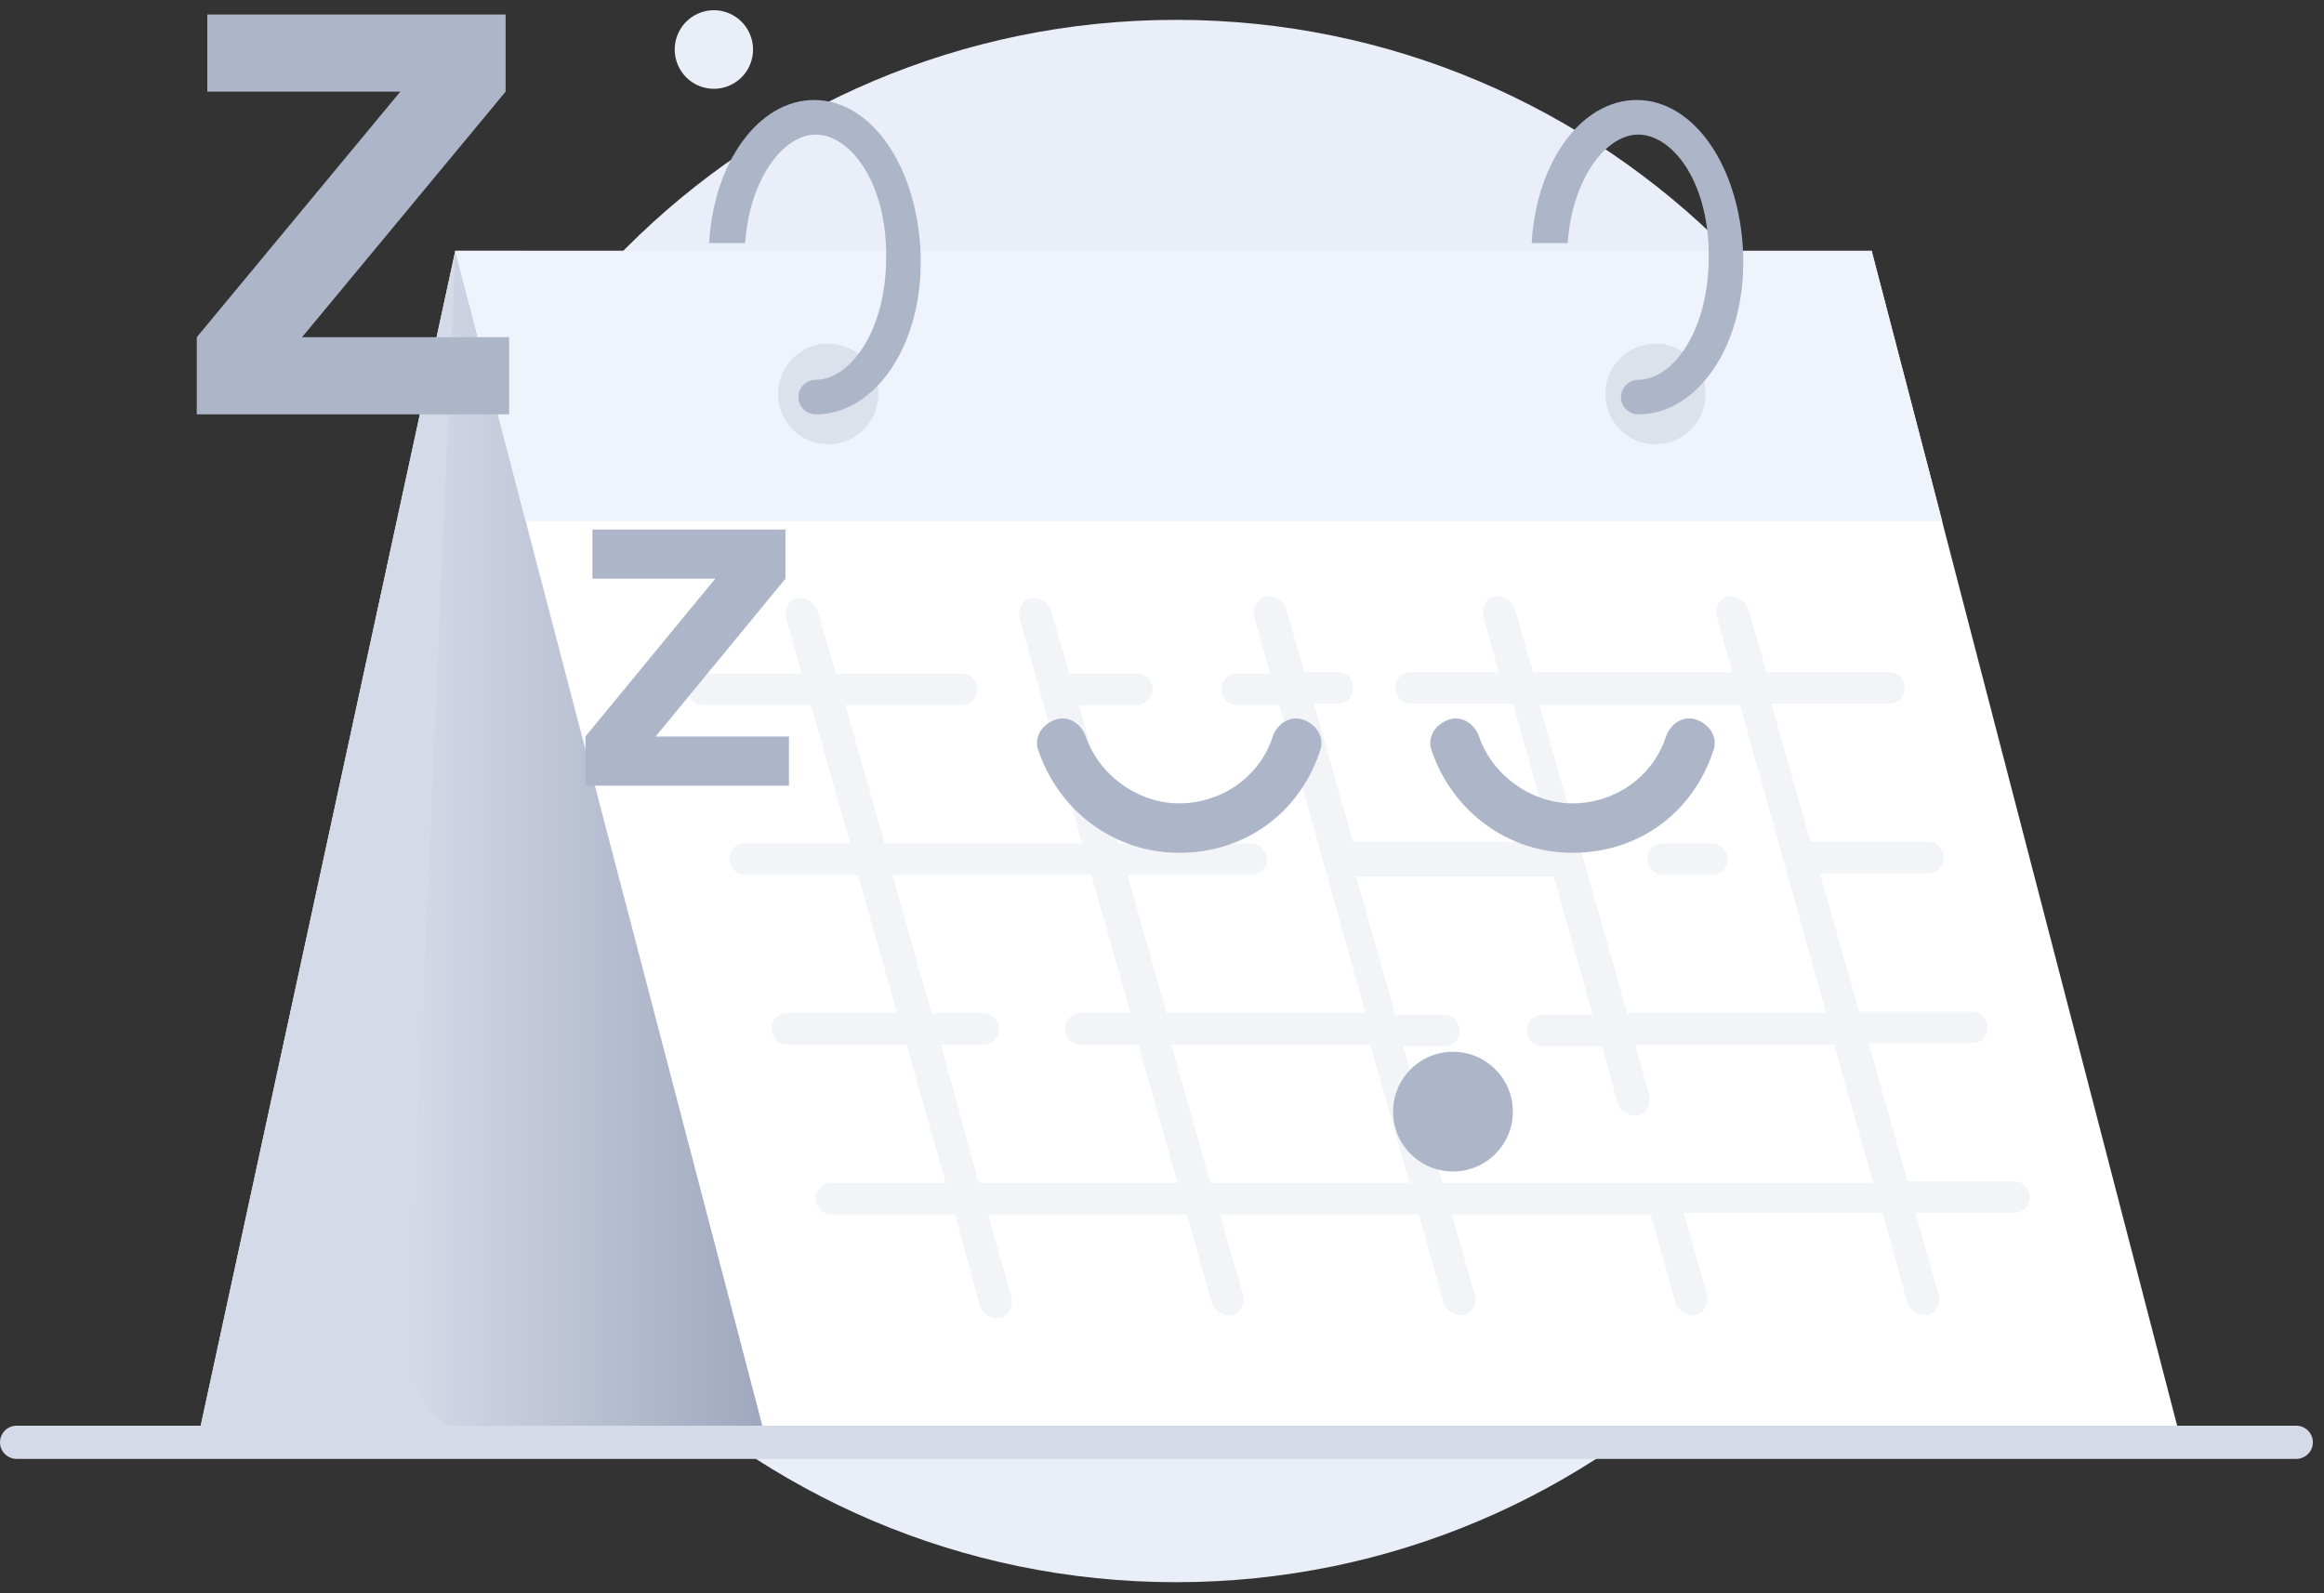 <svg width="140" height="96" viewBox="0 0 140 96" fill="none" xmlns="http://www.w3.org/2000/svg">
<rect x="0" y="0" width="140" height="96" fill="#333333" stroke="none"/>
<path d="M70.844 95.333C96.752 95.333 117.753 74.26 117.753 48.264C117.753 22.269 96.752 1.196 70.844 1.196C44.937 1.196 23.936 22.269 23.936 48.264C23.936 74.26 44.937 95.333 70.844 95.333Z" fill="#EAEEF9"/>
<path d="M43.734 5.235C44.974 4.831 45.652 3.495 45.249 2.252C44.846 1.008 43.515 0.328 42.276 0.732C41.036 1.136 40.358 2.472 40.761 3.715C41.164 4.959 42.495 5.639 43.734 5.235Z" fill="#EAEEF9"/>
<path d="M97.083 86.999H11.854L27.427 15.117H112.751L97.083 86.999Z" fill="white"/>
<path d="M97.083 86.999H11.854L27.427 15.117H112.751L97.083 86.999Z" fill="#D5DAE8"/>
<path d="M47.909 86.999H30.259C27.05 86.999 24.407 84.253 24.596 81.033L27.427 15.117H31.675L47.909 86.999Z" fill="url(#paint0_linear_2791:14773)"/>
<path d="M131.439 86.999H46.21L31.769 31.786L31.674 31.407L27.427 15.117H112.751L116.432 29.229L116.998 31.407L117.092 31.786L131.439 86.999Z" fill="white"/>
<path d="M116.998 31.407H31.674L27.427 15.117H112.751L116.432 29.229L116.998 31.407Z" fill="#EFF3FB"/>
<path opacity="0.3" d="M49.891 26.766C51.559 26.766 52.911 25.409 52.911 23.736C52.911 22.062 51.559 20.705 49.891 20.705C48.223 20.705 46.871 22.062 46.871 23.736C46.871 25.409 48.223 26.766 49.891 26.766Z" fill="#ADB6C8"/>
<path opacity="0.3" d="M99.726 26.766C101.394 26.766 102.746 25.409 102.746 23.736C102.746 22.062 101.394 20.705 99.726 20.705C98.058 20.705 96.706 22.062 96.706 23.736C96.706 25.409 98.058 26.766 99.726 26.766Z" fill="#ADB6C8"/>
<path d="M49.136 24.967C48.57 24.967 48.098 24.493 48.098 23.925C48.098 23.357 48.57 22.883 49.136 22.883C51.212 22.883 53.383 19.947 53.383 15.496C53.383 15.402 53.383 15.212 53.383 15.117C53.289 10.761 51.118 8.109 49.136 8.109C47.248 8.109 45.172 10.666 44.889 14.644H42.718C43.001 9.719 45.738 6.026 49.041 6.026C52.534 6.026 55.271 10.098 55.46 15.307C55.46 15.402 55.46 15.496 55.46 15.591C55.554 20.8 52.722 24.967 49.136 24.967Z" fill="#ADB6C8"/>
<path d="M98.687 24.967C98.121 24.967 97.649 24.493 97.649 23.925C97.649 23.357 98.121 22.883 98.687 22.883C100.764 22.883 102.934 19.947 102.934 15.496C102.934 15.402 102.934 15.212 102.934 15.117C102.84 10.761 100.669 8.109 98.687 8.109C96.799 8.109 94.723 10.666 94.44 14.644H92.269C92.552 9.719 95.289 6.026 98.593 6.026C102.085 6.026 104.822 10.098 105.011 15.307C105.011 15.402 105.011 15.496 105.011 15.591C105.105 20.8 102.274 24.967 98.687 24.967Z" fill="#ADB6C8"/>
<path d="M1 86.904H138.329" stroke="#D5DAE8" stroke-width="2" stroke-miterlimit="10" stroke-linecap="round" stroke-linejoin="round"/>
<path opacity="0.3" d="M100.198 52.715C99.631 52.715 99.254 52.242 99.254 51.768C99.254 51.2 99.631 50.821 100.198 50.821H103.124C103.69 50.821 104.067 51.295 104.067 51.768C104.067 52.337 103.596 52.715 103.124 52.715H100.198Z" fill="#D5DAE8"/>
<path opacity="0.3" d="M59.99 79.423C59.613 79.423 59.235 79.138 59.046 78.76L57.536 73.172H50.08C49.514 73.172 49.136 72.698 49.136 72.225C49.136 71.657 49.608 71.278 50.08 71.278H56.97L54.61 62.944H47.437C46.871 62.944 46.493 62.47 46.493 61.997C46.493 61.428 46.871 61.05 47.437 61.05H54.044L51.684 52.716H44.889C44.322 52.716 43.945 52.242 43.945 51.769C43.945 51.2 44.322 50.821 44.889 50.821H51.212L48.853 42.487H42.34C41.774 42.487 41.397 42.014 41.397 41.54C41.397 40.972 41.774 40.593 42.34 40.593H48.286L47.343 37.184C47.248 36.71 47.532 36.142 48.003 36.047C48.098 36.047 48.192 36.047 48.286 36.047C48.664 36.047 49.042 36.331 49.23 36.71L50.363 40.593H57.914C58.48 40.593 58.858 40.972 58.858 41.54C58.858 42.108 58.48 42.487 57.914 42.487H50.929L53.289 50.821H65.181L61.406 37.184C61.312 36.71 61.595 36.142 62.067 36.047C62.161 36.047 62.255 36.047 62.35 36.047C62.727 36.047 63.105 36.331 63.294 36.71L64.426 40.593H68.485C69.051 40.593 69.429 40.972 69.429 41.54C69.429 42.108 68.957 42.487 68.485 42.487H64.993L67.352 50.821H75.375C75.941 50.821 76.319 51.295 76.319 51.769C76.319 52.337 75.941 52.716 75.375 52.716H67.918L70.278 61.05H82.265L77.074 42.487H74.525C73.959 42.487 73.582 42.014 73.582 41.54C73.582 40.972 74.053 40.593 74.525 40.593H76.507L75.564 37.184C75.469 36.9 75.564 36.71 75.658 36.426C75.752 36.237 75.941 36.047 76.224 35.953C76.319 35.953 76.413 35.953 76.507 35.953C76.885 35.953 77.263 36.237 77.451 36.616L78.584 40.498H80.566C81.132 40.498 81.51 40.877 81.51 41.446C81.51 42.014 81.132 42.393 80.566 42.393H79.15L81.51 50.727H93.497L91.137 42.393H85.002C84.436 42.393 84.058 41.919 84.058 41.446C84.058 40.877 84.53 40.498 85.002 40.498H90.287L89.344 37.089C89.249 36.616 89.532 36.047 90.004 35.953C90.099 35.953 90.193 35.953 90.287 35.953C90.665 35.953 91.043 36.237 91.231 36.616L92.364 40.498H104.351L103.407 37.089C103.312 36.616 103.596 36.047 104.068 35.953C104.162 35.953 104.256 35.953 104.351 35.953C104.728 35.953 105.106 36.237 105.295 36.616L106.427 40.498H113.789C114.355 40.498 114.733 40.877 114.733 41.446C114.733 42.014 114.355 42.393 113.789 42.393H106.71L109.07 50.727H116.149C116.715 50.727 117.093 51.2 117.093 51.674C117.093 52.242 116.715 52.621 116.149 52.621H109.636L111.996 60.955H118.792C119.358 60.955 119.735 61.428 119.735 61.902C119.735 62.47 119.358 62.849 118.792 62.849H112.562L114.922 71.183H121.34C121.906 71.183 122.284 71.657 122.284 72.13C122.284 72.698 121.812 73.077 121.34 73.077H115.394L116.809 78.097C116.904 78.57 116.621 79.138 116.149 79.233C116.054 79.233 115.96 79.233 115.866 79.233C115.488 79.233 115.111 78.949 114.922 78.57L113.412 73.077H101.425L102.841 78.002C102.935 78.286 102.841 78.475 102.746 78.76C102.652 78.949 102.463 79.138 102.18 79.233C102.086 79.233 101.991 79.233 101.897 79.233C101.519 79.233 101.142 78.949 100.953 78.57L99.443 73.172H87.456L88.872 78.097C88.966 78.57 88.683 79.138 88.211 79.233C88.117 79.233 88.022 79.233 87.928 79.233C87.55 79.233 87.173 78.949 86.984 78.57L85.474 73.172H73.487L74.903 78.097C74.997 78.57 74.714 79.138 74.242 79.233C74.148 79.233 74.053 79.233 73.959 79.233C73.582 79.233 73.204 78.949 73.015 78.57L71.505 73.172H59.518L60.934 78.191C61.028 78.475 60.934 78.665 60.84 78.949C60.745 79.138 60.556 79.328 60.273 79.423C60.179 79.423 60.085 79.423 59.99 79.423ZM86.89 71.278H112.845L110.486 62.944H98.499L99.348 65.974C99.443 66.258 99.348 66.448 99.254 66.732C99.16 66.921 98.971 67.111 98.688 67.206C98.593 67.206 98.499 67.206 98.404 67.206C98.027 67.206 97.649 66.921 97.461 66.543L96.517 63.038H92.93C92.364 63.038 91.986 62.565 91.986 62.091C91.986 61.523 92.364 61.144 92.93 61.144H95.951L93.591 52.81H81.698L84.058 61.144H86.984C87.55 61.144 87.928 61.618 87.928 62.091C87.928 62.66 87.55 63.038 86.984 63.038H84.53L86.89 71.278ZM72.921 71.278H84.908L82.548 62.944H70.561L72.921 71.278ZM58.952 71.278H70.939L68.579 62.944H65.087C64.521 62.944 64.143 62.47 64.143 61.997C64.143 61.428 64.615 61.05 65.087 61.05H68.107L65.748 52.716H53.761L56.12 61.05H59.235C59.801 61.05 60.179 61.523 60.179 61.997C60.179 62.565 59.707 62.944 59.235 62.944H56.687L58.952 71.278ZM98.027 61.05H110.014L104.823 42.487H92.742L98.027 61.05Z" fill="#D5DAE8"/>
<path d="M71.039 51.385C67.117 51.385 63.823 48.876 62.568 45.269C62.254 44.484 62.724 43.7 63.509 43.387C64.293 43.073 65.078 43.543 65.391 44.328C66.176 46.68 68.529 48.405 71.039 48.405C73.549 48.405 75.902 46.837 76.687 44.328C77.001 43.543 77.785 43.073 78.569 43.387C79.354 43.7 79.825 44.484 79.511 45.269C78.256 49.033 74.961 51.385 71.039 51.385Z" fill="#ADB6C8"/>
<path d="M94.728 51.385C90.806 51.385 87.511 48.876 86.257 45.269C85.943 44.484 86.413 43.7 87.198 43.387C87.982 43.073 88.767 43.543 89.08 44.328C89.865 46.68 92.218 48.405 94.728 48.405C97.238 48.405 99.591 46.837 100.376 44.328C100.69 43.543 101.474 43.073 102.258 43.387C103.043 43.7 103.513 44.484 103.2 45.269C101.945 49.033 98.65 51.385 94.728 51.385Z" fill="#ADB6C8"/>
<path d="M87.529 70.588C89.522 70.588 91.137 68.973 91.137 66.981C91.137 64.989 89.522 63.373 87.529 63.373C85.536 63.373 83.921 64.989 83.921 66.981C83.921 68.973 85.536 70.588 87.529 70.588Z" fill="#ADB6C8"/>
<path d="M12.489 5.522V0.873H30.459V5.522L18.197 20.317H30.67V24.966H11.854V20.317L24.116 5.522H12.489Z" fill="#ADB6C8"/>
<path d="M35.688 34.867V31.908H47.316V34.867L39.494 44.378H47.528V47.337H35.266V44.378L43.088 34.867H35.688Z" fill="#ADB6C8"/>
<defs>
<linearGradient id="paint0_linear_2791:14773" x1="24.579" y1="51.047" x2="47.944" y2="51.047" gradientUnits="userSpaceOnUse">
<stop stop-color="#D5DAE8"/>
<stop offset="1" stop-color="#9AA3BA"/>
</linearGradient>
</defs>
</svg>
